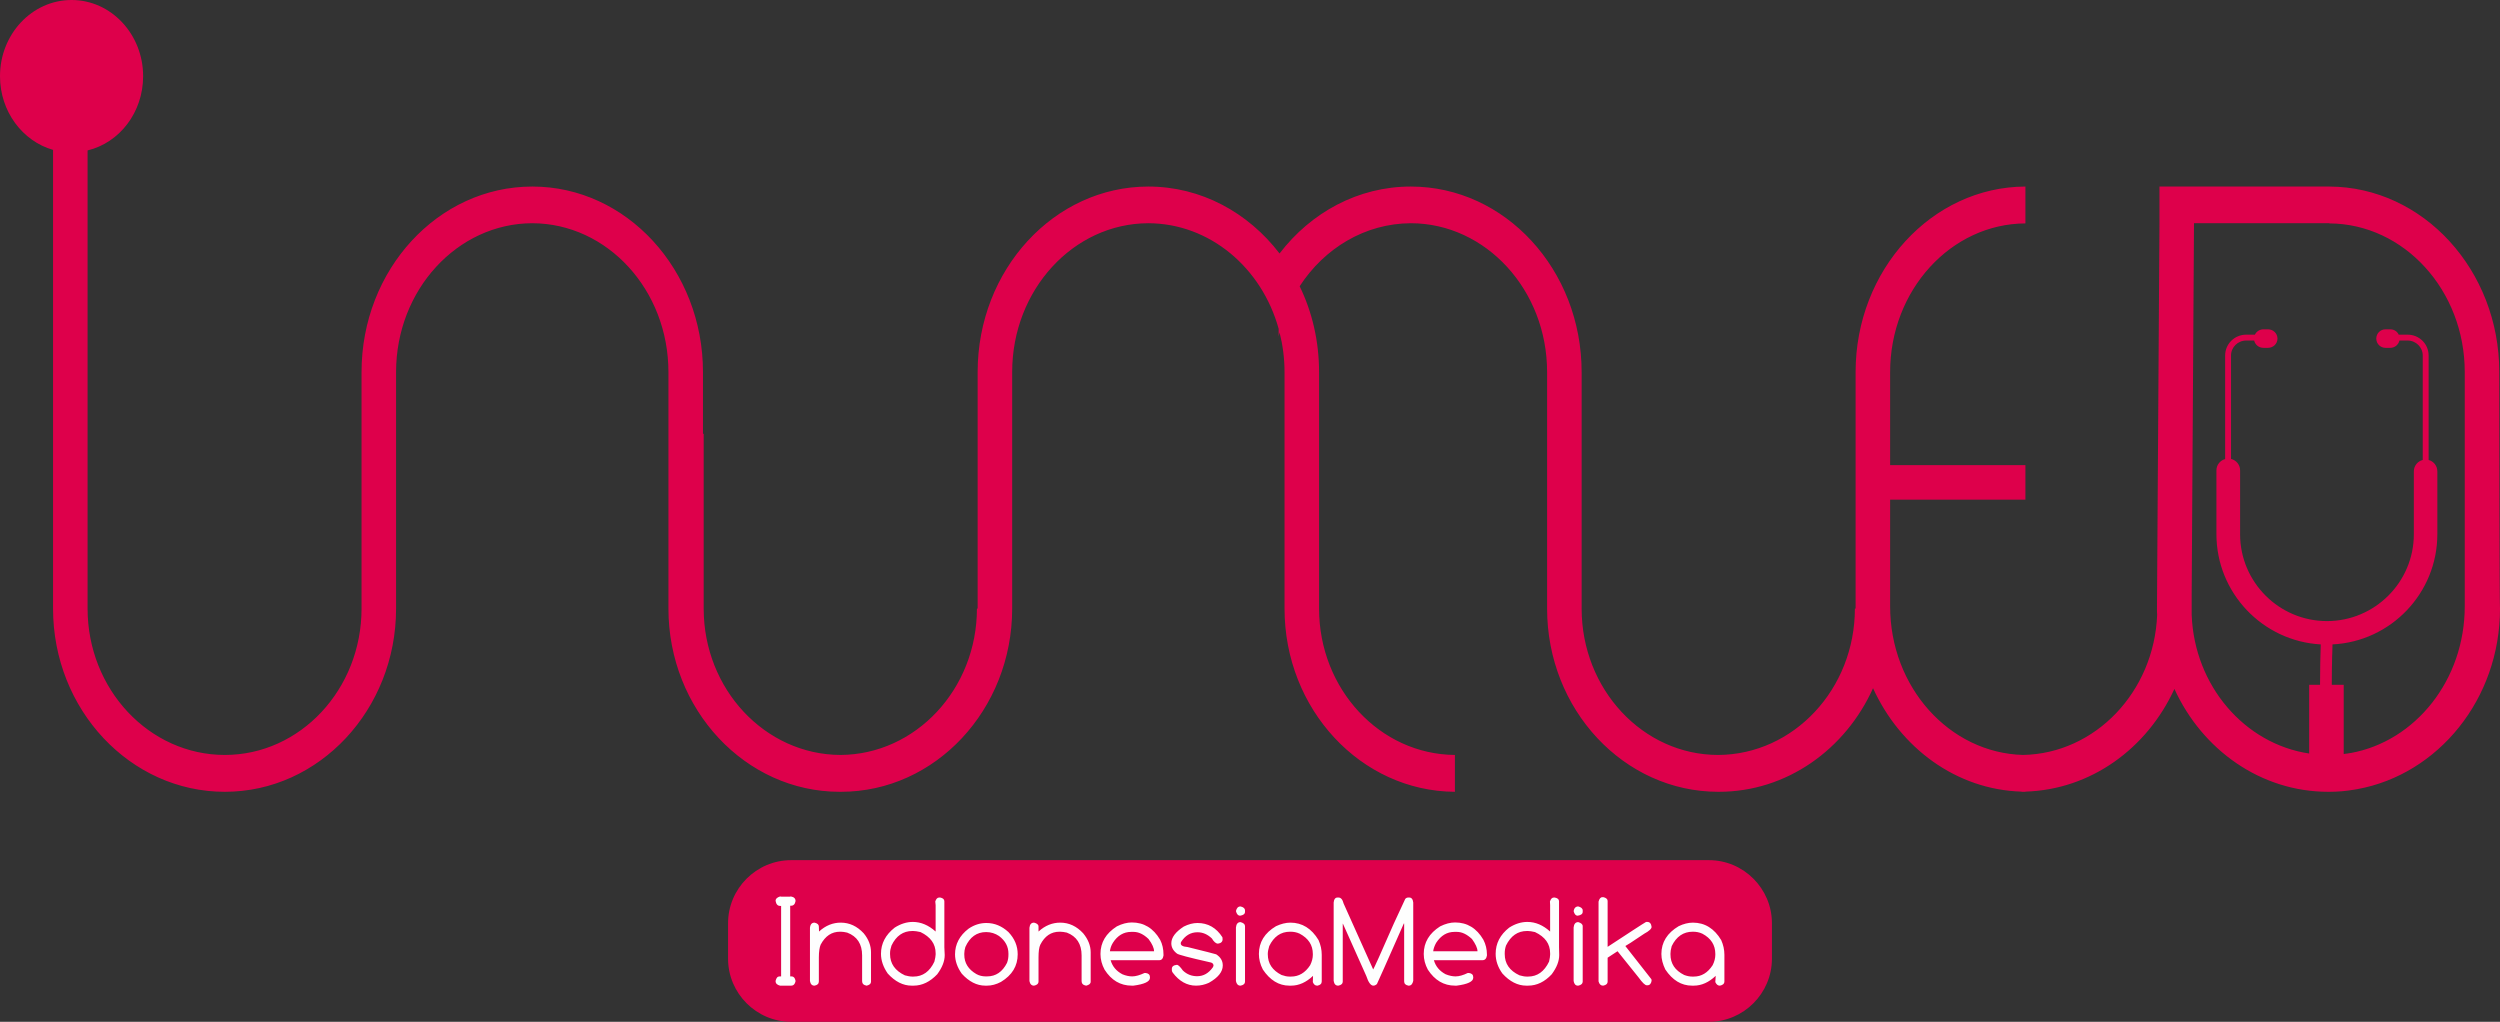 <?xml version="1.0" standalone="no"?><!-- Generator: Gravit.io --><svg xmlns="http://www.w3.org/2000/svg" xmlns:xlink="http://www.w3.org/1999/xlink" style="isolation:isolate" viewBox="0 0 530.797 216.945" width="530.797" height="216.945"><rect x="0" y="0" width="530.797" height="216.945" fill="#333333" stroke="none"/><defs><clipPath id="_clipPath_Dsfs8jrhS7xXIdbrlDckPluBu3q9DB60"><rect width="530.797" height="216.945"/></clipPath></defs><g clip-path="url(#_clipPath_Dsfs8jrhS7xXIdbrlDckPluBu3q9DB60)"><g id="pink"><path d=" M 362.835 216.945 L 167.962 216.945 C 160.592 216.945 154.583 210.898 154.583 203.565 L 154.583 196.006 C 154.583 188.674 160.592 182.627 167.962 182.627 L 362.835 182.627 C 370.205 182.627 376.214 188.674 376.214 196.006 L 376.214 203.565 C 376.214 210.898 370.205 216.945 362.835 216.945 Z " fill="rgb(222,0,75)"/><path d=" M 15.194 0 C 23.584 0 30.387 7.257 30.387 16.176 C 30.387 23.887 25.361 30.312 18.595 31.937 L 18.595 129.222 C 18.595 146.343 31.672 160.29 47.735 160.29 C 63.761 160.29 76.762 146.343 76.762 129.222 L 76.762 78.992 C 76.762 57.26 93.014 39.609 113.008 39.609 L 113.008 39.609 C 113.008 39.609 113.008 39.609 113.008 39.609 C 113.008 39.609 113.008 39.609 113.046 39.609 L 113.046 39.609 C 133.002 39.609 149.254 57.26 149.254 78.992 L 149.254 92.107 L 149.405 92.107 L 149.405 129.222 C 149.405 146.306 162.406 160.214 178.431 160.29 C 194.419 160.214 207.42 146.306 207.42 129.222 L 207.572 129.222 L 207.572 78.992 C 207.572 57.26 223.824 39.609 243.817 39.609 L 243.817 39.609 C 243.817 39.609 243.817 39.609 243.817 39.609 C 243.817 39.609 243.817 39.609 243.817 39.609 L 243.817 39.609 C 255.005 39.609 265.02 45.128 271.672 53.82 C 278.324 45.128 288.34 39.609 299.528 39.609 L 299.528 39.609 C 299.565 39.609 299.565 39.609 299.565 39.609 C 299.565 39.609 299.565 39.609 299.565 39.609 L 299.565 39.609 C 319.559 39.609 335.811 57.26 335.811 78.992 L 335.811 129.222 C 335.811 146.343 348.813 160.29 364.8 160.29 L 364.8 160.29 C 380.825 160.214 393.827 146.306 393.827 129.222 L 393.978 129.222 L 393.978 129.222 L 393.978 128.731 L 393.978 101.707 L 393.978 78.992 C 393.978 57.335 410.154 39.685 430.035 39.609 L 430.035 47.433 C 414.198 47.509 401.31 61.644 401.31 78.992 L 401.31 98.759 L 430.035 98.759 L 430.035 106.091 L 401.31 106.091 L 401.31 128.731 C 401.31 145.89 413.896 159.874 429.543 160.29 C 444.888 159.987 457.361 146.872 458.003 130.545 C 457.965 130.129 457.965 129.676 457.965 129.222 L 458.494 47.395 L 458.494 39.609 L 465.827 39.609 L 494.551 39.609 C 514.469 39.685 530.646 57.335 530.646 78.992 C 530.646 83.679 530.683 129.222 530.797 129.222 C 530.797 148.422 517.682 164.409 500.523 167.546 C 500.372 167.584 500.22 167.584 500.069 167.622 L 499.843 167.66 C 498.104 167.962 496.365 168.113 494.551 168.113 L 494.551 168.113 L 494.324 168.113 C 480 168.113 467.565 159.194 461.669 146.268 C 455.887 158.891 443.943 167.66 430.035 168.076 L 430.035 168.113 C 429.846 168.113 429.657 168.113 429.468 168.113 C 429.392 168.113 429.279 168.113 429.203 168.113 L 429.203 168.076 C 415.37 167.66 403.465 158.816 397.682 146.117 C 391.824 159.118 379.351 168.113 364.951 168.113 L 364.876 168.113 L 364.838 168.113 C 344.769 168.113 328.479 150.652 328.479 129.222 L 328.479 78.992 C 328.479 61.569 315.477 47.433 299.565 47.395 C 289.814 47.433 281.197 52.687 275.943 60.775 C 278.589 66.217 280.063 72.416 280.063 78.992 L 280.063 129.222 C 280.063 146.306 292.989 160.176 308.901 160.29 L 308.901 163.805 L 308.901 168.113 C 288.945 168 272.731 150.614 272.731 129.222 L 272.731 78.992 C 272.731 76.082 272.353 73.247 271.672 70.564 C 271.635 70.828 271.559 71.131 271.483 71.395 L 271.483 69.808 C 267.893 56.844 256.857 47.433 243.817 47.395 C 227.868 47.433 214.904 61.569 214.904 78.992 L 214.904 129.222 C 214.904 150.652 198.614 168.113 178.545 168.113 C 178.507 168.113 178.469 168.113 178.431 168.113 C 178.394 168.113 178.318 168.113 178.28 168.113 C 158.249 168.113 141.921 150.652 141.921 129.222 L 141.921 78.992 C 141.921 61.569 128.957 47.433 113.008 47.395 C 97.096 47.433 84.094 61.569 84.094 78.992 L 84.094 129.222 C 84.094 150.652 67.805 168.113 47.735 168.113 C 27.628 168.113 11.263 150.652 11.263 129.222 L 11.263 31.824 C 4.8 29.972 0 23.698 0 16.176 C 0 7.257 6.803 0 15.194 0 Z  M 497.613 145.398 L 497.613 160.101 L 498.028 160.025 L 498.028 160.025 C 498.217 160.025 498.406 159.987 498.595 159.95 L 498.822 159.912 L 499.124 159.874 C 512.844 157.38 523.313 144.378 523.313 128.731 L 523.313 117.43 L 523.313 106.091 L 523.313 98.759 L 523.313 81.411 L 523.313 78.992 C 523.313 61.644 510.425 47.509 494.551 47.433 L 494.551 47.395 L 465.827 47.395 L 465.335 126.085 L 465.335 126.085 L 465.335 129.222 C 465.335 129.676 465.335 130.129 465.335 130.545 C 465.902 145.625 476.598 157.946 490.28 159.987 L 490.28 145.398 L 492.586 145.398 C 492.586 142.186 492.661 138.973 492.737 136.857 L 492.737 136.857 L 492.737 136.857 C 492.737 136.819 492.737 136.819 492.737 136.819 C 480.416 136.139 470.589 125.896 470.589 113.424 L 470.589 99.855 C 470.589 98.721 471.383 97.739 472.441 97.474 L 472.441 75.477 C 472.441 73.02 474.444 71.055 476.901 71.055 L 478.753 71.055 C 479.093 70.375 479.773 69.921 480.567 69.921 L 481.55 69.921 C 482.646 69.921 483.553 70.791 483.553 71.887 C 483.553 72.983 482.646 73.852 481.55 73.852 L 480.567 73.852 C 479.584 73.852 478.791 73.172 478.602 72.302 L 476.901 72.302 C 475.124 72.302 473.688 73.739 473.688 75.477 L 473.688 97.436 C 474.784 97.701 475.616 98.683 475.616 99.855 L 475.616 113.424 C 475.616 123.591 483.893 131.868 494.06 131.868 C 504.227 131.868 512.504 123.591 512.504 113.424 L 512.504 100.082 C 512.504 98.91 513.298 97.928 514.394 97.663 L 514.394 75.477 C 514.394 73.739 512.957 72.302 511.181 72.302 L 509.443 72.302 C 509.254 73.172 508.46 73.852 507.515 73.852 L 506.494 73.852 C 505.398 73.852 504.529 72.983 504.529 71.887 C 504.529 70.791 505.398 69.921 506.494 69.921 L 507.515 69.921 C 508.309 69.921 508.989 70.375 509.291 71.055 L 511.181 71.055 C 513.638 71.055 515.641 73.02 515.641 75.477 L 515.641 97.663 C 516.699 97.928 517.493 98.91 517.493 100.082 L 517.493 113.424 C 517.493 125.934 507.628 136.214 495.231 136.819 C 495.231 137.31 495.194 137.839 495.194 138.444 L 495.156 139.389 L 495.156 139.389 C 495.118 141.203 495.08 143.282 495.08 145.398 L 497.613 145.398 Z " fill="rgb(222,0,75)"/><path d=" M 165.619 190.337 L 165.883 190.375 L 167.735 190.375 L 167.924 190.337 C 168.605 190.45 168.907 190.791 168.907 191.32 C 168.794 191.962 168.491 192.302 167.962 192.302 L 167.773 192.302 L 167.773 207.307 L 168.076 207.307 C 168.491 207.307 168.794 207.609 168.907 208.252 L 168.907 208.328 C 168.794 208.932 168.491 209.272 167.962 209.272 L 165.619 209.272 C 165.014 209.121 164.674 208.819 164.674 208.328 L 164.674 208.252 C 164.825 207.609 165.09 207.307 165.543 207.307 L 165.846 207.307 L 165.846 192.34 L 165.619 192.34 C 165.09 192.34 164.787 191.962 164.674 191.282 L 164.674 191.206 C 164.674 190.828 165.014 190.526 165.619 190.337 Z  M 172.951 195.893 C 173.556 196.044 173.858 196.309 173.858 196.724 L 173.896 197.783 C 175.294 196.498 176.844 195.893 178.507 195.893 C 180.359 195.893 181.984 196.649 183.383 198.161 C 184.441 199.446 184.932 200.806 184.932 202.205 L 184.932 208.441 C 184.932 208.857 184.63 209.121 184.025 209.272 L 183.987 209.272 C 183.345 209.159 183.043 208.819 183.043 208.328 L 183.043 202.847 C 183.043 200.428 181.984 198.803 179.868 198.009 C 179.376 197.896 178.923 197.82 178.507 197.82 L 178.356 197.82 C 176.58 197.82 175.219 198.728 174.236 200.58 C 174.009 201.146 173.858 202.016 173.858 203.263 L 173.858 208.365 C 173.858 208.857 173.556 209.159 172.951 209.272 L 172.913 209.272 C 172.384 209.272 172.082 208.932 171.969 208.29 L 171.969 196.989 C 172.044 196.233 172.384 195.893 172.951 195.893 Z  M 199.408 190.564 L 199.635 190.564 C 200.202 190.677 200.504 190.942 200.504 191.357 L 200.504 201.109 L 200.58 202.772 C 200.58 204.094 200.05 205.417 198.992 206.854 C 197.48 208.441 195.817 209.272 193.965 209.272 L 193.55 209.272 C 191.735 209.272 190.035 208.403 188.485 206.702 C 187.54 205.342 187.049 203.943 187.049 202.507 C 187.049 200.315 188.031 198.463 189.959 196.951 C 191.206 196.157 192.491 195.742 193.814 195.742 C 195.515 195.742 197.14 196.422 198.652 197.783 L 198.652 192.189 L 198.576 191.395 C 198.765 190.828 199.03 190.564 199.408 190.564 Z  M 188.976 202.356 L 188.976 202.583 C 188.976 204.586 190.035 206.098 192.113 207.08 C 192.68 207.231 193.209 207.345 193.663 207.345 L 193.965 207.345 C 195.893 207.345 197.405 206.287 198.387 204.17 C 198.539 203.528 198.652 203.036 198.652 202.696 L 198.652 202.394 C 198.652 200.391 197.556 198.917 195.439 197.896 C 194.797 197.745 194.268 197.669 193.89 197.669 L 193.701 197.669 C 191.773 197.669 190.261 198.69 189.279 200.769 C 189.09 201.335 188.976 201.865 188.976 202.356 Z  M 209.424 195.969 C 211.162 195.969 212.712 196.611 214.11 197.896 C 215.433 199.294 216.076 200.844 216.076 202.62 C 216.076 205.077 214.904 207.043 212.523 208.479 C 211.54 209.008 210.52 209.272 209.575 209.272 L 209.197 209.272 C 207.383 209.272 205.72 208.403 204.208 206.74 C 203.263 205.417 202.772 204.019 202.772 202.62 C 202.772 200.466 203.754 198.614 205.644 197.178 C 206.854 196.346 208.139 195.969 209.424 195.969 Z  M 204.737 202.469 L 204.737 202.696 C 204.737 204.472 205.606 205.833 207.307 206.816 C 207.912 207.156 208.592 207.307 209.272 207.307 L 209.575 207.307 C 211.427 207.307 212.825 206.362 213.808 204.435 C 214.035 203.83 214.11 203.263 214.11 202.696 L 214.11 202.469 C 214.11 200.995 213.468 199.748 212.107 198.728 C 211.313 198.198 210.406 197.896 209.386 197.896 C 207.383 197.896 205.909 198.954 204.964 201.071 C 204.813 201.562 204.737 202.054 204.737 202.469 Z  M 219.553 195.893 C 220.157 196.044 220.498 196.309 220.498 196.724 L 220.498 197.783 C 221.896 196.498 223.446 195.893 225.109 195.893 C 226.961 195.893 228.586 196.649 229.984 198.161 C 231.043 199.446 231.572 200.806 231.572 202.205 L 231.572 208.441 C 231.572 208.857 231.231 209.121 230.627 209.272 L 230.589 209.272 C 229.946 209.159 229.644 208.819 229.644 208.328 L 229.644 202.847 C 229.644 200.428 228.586 198.803 226.507 198.009 C 225.978 197.896 225.524 197.82 225.109 197.82 L 224.957 197.82 C 223.181 197.82 221.82 198.728 220.876 200.58 C 220.611 201.146 220.498 202.016 220.498 203.263 L 220.498 208.365 C 220.498 208.857 220.157 209.159 219.553 209.272 L 219.515 209.272 C 219.024 209.272 218.683 208.932 218.57 208.29 L 218.57 196.989 C 218.646 196.233 218.986 195.893 219.553 195.893 Z  M 240.302 195.855 C 242.872 195.855 244.876 197.065 246.312 199.521 C 246.803 200.466 247.03 201.524 247.03 202.658 L 247.03 202.885 C 246.917 203.565 246.614 203.868 246.123 203.868 L 235.805 203.868 C 236.183 205.191 237.014 206.173 238.299 206.854 C 239.017 207.156 239.735 207.307 240.378 207.307 C 241.134 207.307 242.003 207.043 242.986 206.589 L 243.288 206.589 C 243.855 206.665 244.157 206.967 244.157 207.458 L 244.157 207.609 C 244.157 208.403 242.986 208.97 240.643 209.272 L 240.302 209.272 C 237.883 209.272 235.956 208.139 234.52 205.871 C 233.953 204.813 233.65 203.717 233.65 202.545 C 233.65 200.088 234.822 198.161 237.128 196.687 C 238.261 196.12 239.32 195.855 240.302 195.855 Z  M 235.654 201.978 L 245.027 201.978 C 245.027 201.298 244.649 200.428 243.855 199.37 C 242.797 198.35 241.739 197.858 240.68 197.858 L 240.151 197.858 C 238.602 197.858 237.279 198.614 236.296 200.164 C 235.918 200.769 235.729 201.373 235.654 201.978 Z  M 254.249 195.969 C 256.479 195.969 258.255 196.989 259.54 198.992 L 259.578 199.37 L 259.578 199.446 C 259.578 199.937 259.238 200.277 258.595 200.353 C 258.18 200.353 257.726 199.975 257.31 199.257 C 256.403 198.387 255.383 197.934 254.249 197.934 C 252.775 197.934 251.603 198.652 250.734 200.05 L 250.696 200.315 C 250.696 200.731 251.15 200.995 252.132 201.071 C 255.836 201.978 257.877 202.507 258.217 202.62 C 259.162 203.225 259.616 204.019 259.616 204.964 L 259.616 205.002 C 259.616 206.324 258.633 207.572 256.668 208.668 C 255.836 209.046 254.929 209.272 253.946 209.272 C 252.019 209.272 250.356 208.328 248.995 206.513 C 248.844 206.324 248.806 206.135 248.806 205.984 L 248.806 205.682 C 248.806 205.228 249.146 204.926 249.865 204.85 C 250.167 204.85 250.583 205.266 251.15 206.06 C 252.019 206.891 253.039 207.269 254.173 207.269 C 255.534 207.269 256.63 206.627 257.537 205.342 L 257.65 205.039 L 257.65 205.002 C 257.65 204.586 257.348 204.359 256.781 204.283 C 252.435 203.301 250.167 202.696 249.902 202.469 C 249.109 201.865 248.693 201.146 248.693 200.277 C 248.693 199.03 249.6 197.858 251.339 196.724 C 252.321 196.233 253.304 195.969 254.249 195.969 Z  M 263.395 192.454 C 264.038 192.605 264.34 192.907 264.34 193.285 L 264.34 193.587 C 264.34 194.041 264 194.306 263.32 194.419 C 262.866 194.419 262.564 194.079 262.413 193.436 C 262.564 192.794 262.866 192.454 263.395 192.454 Z  M 263.395 195.78 C 264.038 195.969 264.34 196.233 264.34 196.649 L 264.34 208.365 C 264.34 208.857 264.038 209.159 263.395 209.272 L 263.357 209.272 C 262.866 209.272 262.526 208.932 262.413 208.29 L 262.413 196.913 C 262.488 196.157 262.828 195.78 263.395 195.78 Z  M 273.978 195.893 C 276.472 195.893 278.476 197.14 279.95 199.597 C 280.403 200.617 280.63 201.638 280.63 202.734 L 280.63 208.365 C 280.63 208.857 280.328 209.159 279.723 209.272 L 279.647 209.272 C 279.231 209.272 278.929 209.008 278.74 208.517 L 278.74 208.479 L 278.778 207.269 L 278.778 207.194 C 277.342 208.554 275.792 209.272 274.129 209.272 L 273.751 209.272 C 271.521 209.272 269.631 208.101 268.12 205.833 C 267.553 204.737 267.288 203.641 267.288 202.545 C 267.288 200.05 268.498 198.085 270.917 196.649 C 271.975 196.157 272.995 195.893 273.978 195.893 Z  M 269.178 202.469 L 269.178 202.62 C 269.178 204.586 270.161 206.022 272.088 207.005 C 272.731 207.231 273.26 207.345 273.751 207.345 L 274.129 207.345 C 275.754 207.345 277.115 206.551 278.173 204.926 C 278.551 204.17 278.74 203.414 278.74 202.734 L 278.74 202.545 C 278.74 200.655 277.795 199.219 275.943 198.236 C 275.301 197.934 274.658 197.82 273.978 197.82 L 273.902 197.82 C 271.937 197.82 270.463 198.841 269.48 200.882 C 269.291 201.524 269.178 202.054 269.178 202.469 Z  M 283.994 190.564 L 284.183 190.564 C 284.712 190.564 285.052 190.98 285.279 191.849 L 291.553 205.833 C 291.704 205.644 293.178 202.394 295.937 196.082 L 298.356 190.866 C 298.545 190.639 298.772 190.564 298.998 190.564 L 299.225 190.564 C 299.679 190.564 299.981 190.904 300.057 191.622 L 300.057 208.252 C 299.906 208.932 299.603 209.272 299.112 209.272 L 299.036 209.272 C 298.431 209.159 298.129 208.857 298.129 208.365 L 298.129 196.082 L 298.054 196.082 C 294.387 204.435 292.46 208.706 292.346 208.932 C 292.082 209.159 291.855 209.272 291.591 209.272 C 291.024 209.272 290.532 208.554 290.079 207.194 L 285.128 196.12 L 285.09 196.12 L 285.09 208.365 C 285.09 208.857 284.787 209.159 284.145 209.272 L 284.107 209.272 C 283.578 209.272 283.276 208.932 283.162 208.252 L 283.162 191.622 C 283.238 190.904 283.502 190.564 283.994 190.564 Z  M 308.939 195.855 C 311.509 195.855 313.512 197.065 314.948 199.521 C 315.439 200.466 315.704 201.524 315.704 202.658 L 315.704 202.885 C 315.591 203.565 315.25 203.868 314.759 203.868 L 304.441 203.868 C 304.819 205.191 305.65 206.173 306.935 206.854 C 307.691 207.156 308.372 207.307 309.052 207.307 C 309.808 207.307 310.677 207.043 311.622 206.589 L 311.924 206.589 C 312.491 206.665 312.794 206.967 312.794 207.458 L 312.794 207.609 C 312.794 208.403 311.622 208.97 309.279 209.272 L 308.939 209.272 C 306.557 209.272 304.63 208.139 303.156 205.871 C 302.589 204.813 302.287 203.717 302.287 202.545 C 302.287 200.088 303.458 198.161 305.764 196.687 C 306.898 196.12 307.956 195.855 308.939 195.855 Z  M 304.29 201.978 L 313.701 201.978 C 313.701 201.298 313.285 200.428 312.529 199.37 C 311.433 198.35 310.375 197.858 309.354 197.858 L 308.787 197.858 C 307.238 197.858 305.953 198.614 304.932 200.164 C 304.592 200.769 304.365 201.373 304.29 201.978 Z  M 329.915 190.564 L 330.104 190.564 C 330.709 190.677 331.011 190.942 331.011 191.357 L 331.011 201.109 L 331.049 202.772 C 331.049 204.094 330.52 205.417 329.461 206.854 C 327.987 208.441 326.324 209.272 324.435 209.272 L 324.057 209.272 C 322.243 209.272 320.542 208.403 318.992 206.702 C 318.009 205.342 317.556 203.943 317.556 202.507 C 317.556 200.315 318.501 198.463 320.428 196.951 C 321.676 196.157 322.961 195.742 324.283 195.742 C 326.022 195.742 327.609 196.422 329.121 197.783 L 329.121 192.189 L 329.083 191.395 C 329.272 190.828 329.537 190.564 329.915 190.564 Z  M 319.483 202.356 L 319.483 202.583 C 319.483 204.586 320.504 206.098 322.62 207.08 C 323.187 207.231 323.679 207.345 324.132 207.345 L 324.435 207.345 C 326.4 207.345 327.874 206.287 328.894 204.17 C 329.046 203.528 329.121 203.036 329.121 202.696 L 329.121 202.394 C 329.121 200.391 328.063 198.917 325.909 197.896 C 325.266 197.745 324.775 197.669 324.397 197.669 L 324.208 197.669 C 322.243 197.669 320.769 198.69 319.748 200.769 C 319.559 201.335 319.483 201.865 319.483 202.356 Z  M 335.093 192.454 C 335.698 192.605 336.038 192.907 336.038 193.285 L 336.038 193.587 C 336.038 194.041 335.698 194.306 334.98 194.419 C 334.564 194.419 334.261 194.079 334.11 193.436 C 334.224 192.794 334.564 192.454 335.093 192.454 Z  M 335.093 195.78 C 335.698 195.969 336.038 196.233 336.038 196.649 L 336.038 208.365 C 336.038 208.857 335.698 209.159 335.093 209.272 L 335.017 209.272 C 334.526 209.272 334.224 208.932 334.11 208.29 L 334.11 196.913 C 334.186 196.157 334.526 195.78 335.093 195.78 Z  M 340.233 190.488 L 340.46 190.488 C 341.027 190.639 341.329 190.904 341.329 191.282 L 341.329 201.033 C 346.016 197.972 348.699 196.195 349.493 195.742 L 349.757 195.742 C 350.249 195.742 350.589 196.082 350.665 196.8 C 350.665 197.178 350.173 197.669 349.115 198.236 C 346.545 199.975 345.184 200.844 345.109 200.844 L 345.109 200.882 L 350.627 207.912 L 350.665 208.214 L 350.665 208.252 C 350.551 208.894 350.249 209.197 349.757 209.197 L 349.644 209.197 C 349.266 209.197 348.699 208.63 347.906 207.534 L 343.446 201.978 L 343.408 201.978 L 341.329 203.339 L 341.329 208.365 C 341.329 208.857 341.027 209.159 340.384 209.272 L 340.346 209.272 C 339.893 209.272 339.553 208.97 339.402 208.365 L 339.402 191.433 C 339.553 190.828 339.817 190.488 340.233 190.488 Z  M 359.433 195.893 C 361.965 195.893 363.969 197.14 365.443 199.597 C 365.896 200.617 366.123 201.638 366.123 202.734 L 366.123 208.365 C 366.123 208.857 365.783 209.159 365.178 209.272 L 365.14 209.272 C 364.724 209.272 364.422 209.008 364.195 208.517 L 364.195 208.479 L 364.271 207.269 L 364.271 207.194 C 362.835 208.554 361.285 209.272 359.622 209.272 L 359.244 209.272 C 356.976 209.272 355.087 208.101 353.575 205.833 C 353.046 204.737 352.743 203.641 352.743 202.545 C 352.743 200.05 353.991 198.085 356.409 196.649 C 357.43 196.157 358.45 195.893 359.433 195.893 Z  M 354.671 202.469 L 354.671 202.62 C 354.671 204.586 355.616 206.022 357.581 207.005 C 358.186 207.231 358.753 207.345 359.244 207.345 L 359.622 207.345 C 361.247 207.345 362.57 206.551 363.628 204.926 C 364.006 204.17 364.195 203.414 364.195 202.734 L 364.195 202.545 C 364.195 200.655 363.288 199.219 361.436 198.236 C 360.794 197.934 360.113 197.82 359.433 197.82 L 359.395 197.82 C 357.43 197.82 355.918 198.841 354.935 200.882 C 354.746 201.524 354.671 202.054 354.671 202.469 Z " fill="rgb(254,254,254)"/></g></g></svg>